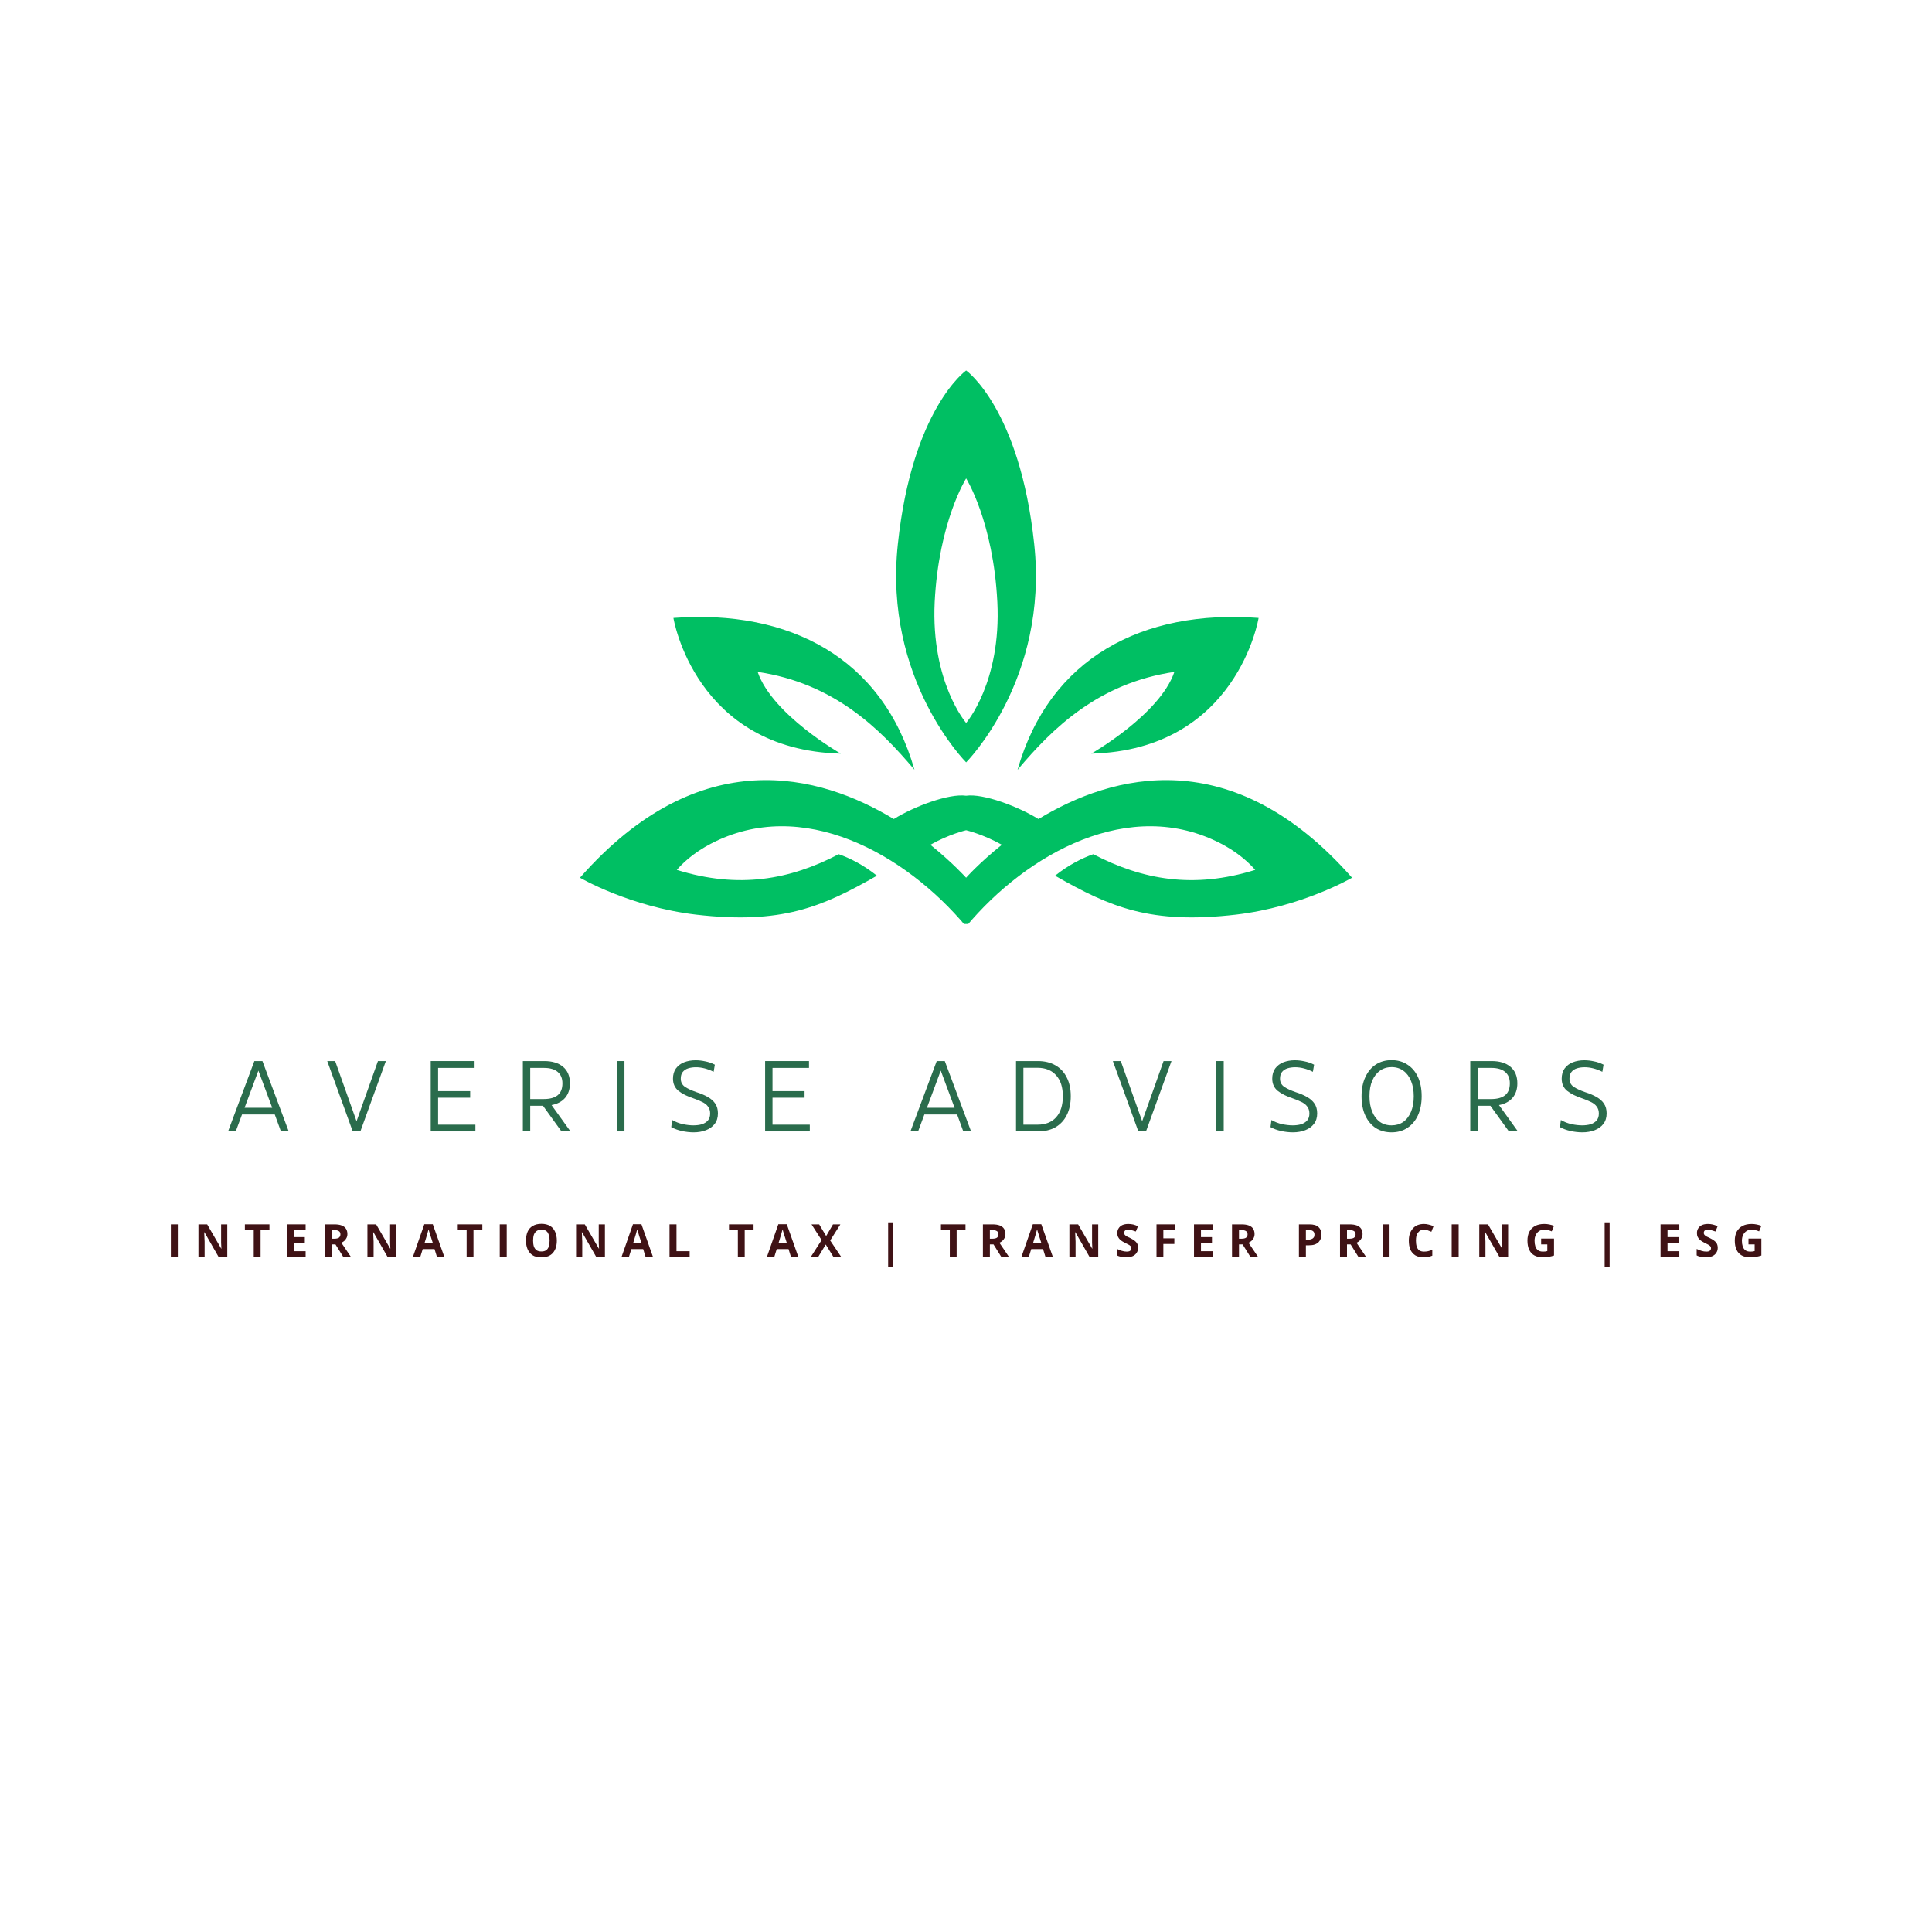<svg xmlns="http://www.w3.org/2000/svg" xmlns:xlink="http://www.w3.org/1999/xlink" width="300" zoomAndPan="magnify" viewBox="0 0 224.88 225" height="300" preserveAspectRatio="xMidYMid meet" version="1.0"><defs><g/><clipPath id="0ed21dd9ab"><path d="M 67.465 43.145 L 157.414 43.145 L 157.414 107.609 L 67.465 107.609 Z M 67.465 43.145 " clip-rule="nonzero"/></clipPath></defs><g clip-path="url(#0ed21dd9ab)"><path fill="#00bf63" d="M 112.457 55.715 C 112.457 55.715 109.266 60.75 108.793 70.113 C 108.348 79.449 112.457 84.195 112.457 84.195 C 112.457 84.195 116.562 79.449 116.09 70.113 C 115.621 60.75 112.457 55.715 112.457 55.715 Z M 118.445 89.648 C 122.16 76.605 133.02 70.949 146.516 71.965 C 146.516 71.965 144.031 87.324 127.027 87.77 C 127.027 87.77 135.008 83.23 136.707 78.25 C 127.867 79.555 122.527 84.797 118.449 89.648 Z M 112.457 88.785 C 112.457 88.785 102.801 79.137 104.504 63.359 C 106.176 47.582 112.457 43.145 112.457 43.145 C 112.457 43.145 118.707 47.582 120.383 63.359 C 122.082 79.137 112.457 88.785 112.457 88.785 Z M 106.438 89.648 C 102.723 76.605 91.867 70.949 78.367 71.965 C 78.367 71.965 80.852 87.324 97.859 87.77 C 97.859 87.77 89.879 83.23 88.176 78.25 C 97.02 79.555 102.355 84.797 106.438 89.648 Z M 78.758 101.305 C 79.91 100 81.297 99.012 82.684 98.281 C 93.355 92.672 105.363 99.426 112.453 107.902 C 119.516 99.426 131.523 92.672 142.199 98.281 C 143.586 99.012 144.973 100 146.125 101.305 C 138.93 103.551 132.965 102.453 127.262 99.48 C 126.004 99.922 124.41 100.707 122.812 101.984 C 129.25 105.66 133.934 107.668 143.875 106.52 C 151.617 105.609 157.398 102.219 157.398 102.219 C 143.402 86.309 129.434 90.195 120.879 95.387 C 118.523 93.926 114.441 92.387 112.453 92.672 C 110.441 92.387 106.387 93.926 104.031 95.387 C 95.449 90.195 81.48 86.309 67.484 102.219 C 67.484 102.219 73.266 105.609 81.008 106.52 C 90.949 107.668 95.633 105.66 102.066 101.984 C 100.473 100.707 98.875 99.922 97.621 99.48 C 91.945 102.453 85.953 103.547 78.758 101.305 Z M 116.613 98.383 C 113.973 100.496 112.453 102.219 112.453 102.219 C 112.453 102.219 110.91 100.496 108.293 98.383 C 110.441 97.16 112.453 96.688 112.453 96.688 C 112.453 96.688 114.441 97.16 116.613 98.383 Z M 116.613 98.383 " fill-opacity="1" fill-rule="evenodd"/></g><g fill="#2a6c4c" fill-opacity="1"><g transform="translate(26.252, 131.761)"><g><path d="M 7.312 0 L 6.406 0 L 5.688 -1.969 L 1.875 -1.969 L 1.141 0 L 0.25 0 L 3.312 -8.188 L 4.25 -8.188 Z M 3.781 -7.078 L 2.172 -2.75 L 5.391 -2.75 Z M 3.781 -7.078 "/></g></g></g><g fill="#2a6c4c" fill-opacity="1"><g transform="translate(37.8, 131.761)"><g><path d="M 4.109 0 L 3.219 0 L 0.25 -8.188 L 1.172 -8.188 L 3.656 -1.203 L 3.672 -1.203 L 6.156 -8.188 L 7.078 -8.188 Z M 4.109 0 "/></g></g></g><g fill="#2a6c4c" fill-opacity="1"><g transform="translate(49.102, 131.761)"><g><path d="M 1.859 -3.922 L 1.859 -0.781 L 6.203 -0.781 L 6.203 0 L 1 0 L 1 -8.188 L 6.109 -8.188 L 6.109 -7.391 L 1.859 -7.391 L 1.859 -4.688 L 5.594 -4.688 L 5.594 -3.922 Z M 1.859 -3.922 "/></g></g></g><g fill="#2a6c4c" fill-opacity="1"><g transform="translate(59.831, 131.761)"><g><path d="M 6.547 0 L 5.5 0 L 3.344 -2.984 L 1.859 -2.984 L 1.859 0 L 1 0 L 1 -8.188 L 3.5 -8.188 C 4.426 -8.188 5.156 -7.961 5.688 -7.516 C 6.219 -7.066 6.484 -6.426 6.484 -5.594 C 6.484 -4.906 6.297 -4.344 5.922 -3.906 C 5.555 -3.477 5.031 -3.195 4.344 -3.062 Z M 3.469 -7.391 L 1.859 -7.391 L 1.859 -3.766 L 3.453 -3.766 C 4.141 -3.766 4.672 -3.91 5.047 -4.203 C 5.422 -4.504 5.609 -4.969 5.609 -5.594 C 5.609 -6.176 5.426 -6.617 5.062 -6.922 C 4.695 -7.234 4.164 -7.391 3.469 -7.391 Z M 3.469 -7.391 "/></g></g></g><g fill="#2a6c4c" fill-opacity="1"><g transform="translate(70.806, 131.761)"><g><path d="M 1.859 0 L 1 0 L 1 -8.188 L 1.859 -8.188 Z M 1.859 0 "/></g></g></g><g fill="#2a6c4c" fill-opacity="1"><g transform="translate(77.644, 131.761)"><g><path d="M 3.094 0.109 C 2.625 0.109 2.16 0.055 1.703 -0.047 C 1.242 -0.148 0.832 -0.301 0.469 -0.5 L 0.578 -1.328 C 0.953 -1.109 1.363 -0.945 1.812 -0.844 C 2.258 -0.75 2.672 -0.703 3.047 -0.703 C 3.41 -0.703 3.738 -0.742 4.031 -0.828 C 4.32 -0.922 4.555 -1.066 4.734 -1.266 C 4.91 -1.473 5 -1.742 5 -2.078 C 5 -2.41 4.914 -2.68 4.75 -2.891 C 4.594 -3.109 4.367 -3.285 4.078 -3.422 C 3.785 -3.566 3.445 -3.707 3.062 -3.844 C 2.332 -4.082 1.75 -4.375 1.312 -4.719 C 0.883 -5.07 0.672 -5.547 0.672 -6.141 C 0.672 -6.609 0.785 -7.004 1.016 -7.328 C 1.254 -7.648 1.57 -7.891 1.969 -8.047 C 2.375 -8.203 2.82 -8.281 3.312 -8.281 C 3.676 -8.281 4.047 -8.238 4.422 -8.156 C 4.805 -8.082 5.18 -7.953 5.547 -7.766 L 5.406 -6.938 C 4.695 -7.289 4.008 -7.469 3.344 -7.469 C 3.02 -7.469 2.723 -7.426 2.453 -7.344 C 2.18 -7.258 1.969 -7.117 1.812 -6.922 C 1.656 -6.734 1.578 -6.473 1.578 -6.141 C 1.578 -5.742 1.734 -5.43 2.047 -5.203 C 2.367 -4.984 2.828 -4.77 3.422 -4.562 C 3.922 -4.406 4.359 -4.219 4.734 -4 C 5.109 -3.789 5.395 -3.535 5.594 -3.234 C 5.801 -2.93 5.906 -2.551 5.906 -2.094 C 5.906 -1.613 5.781 -1.207 5.531 -0.875 C 5.281 -0.551 4.941 -0.305 4.516 -0.141 C 4.086 0.023 3.613 0.109 3.094 0.109 Z M 3.094 0.109 "/></g></g></g><g fill="#2a6c4c" fill-opacity="1"><g transform="translate(88.046, 131.761)"><g><path d="M 1.859 -3.922 L 1.859 -0.781 L 6.203 -0.781 L 6.203 0 L 1 0 L 1 -8.188 L 6.109 -8.188 L 6.109 -7.391 L 1.859 -7.391 L 1.859 -4.688 L 5.594 -4.688 L 5.594 -3.922 Z M 1.859 -3.922 "/></g></g></g><g fill="#2a6c4c" fill-opacity="1"><g transform="translate(98.776, 131.761)"><g/></g></g><g fill="#2a6c4c" fill-opacity="1"><g transform="translate(105.719, 131.761)"><g><path d="M 7.312 0 L 6.406 0 L 5.688 -1.969 L 1.875 -1.969 L 1.141 0 L 0.25 0 L 3.312 -8.188 L 4.25 -8.188 Z M 3.781 -7.078 L 2.172 -2.75 L 5.391 -2.75 Z M 3.781 -7.078 "/></g></g></g><g fill="#2a6c4c" fill-opacity="1"><g transform="translate(117.266, 131.761)"><g><path d="M 3.547 0 L 1 0 L 1 -8.188 L 3.547 -8.188 C 4.336 -8.188 5.02 -8.02 5.594 -7.688 C 6.164 -7.363 6.602 -6.895 6.906 -6.281 C 7.219 -5.676 7.375 -4.953 7.375 -4.109 C 7.375 -3.242 7.219 -2.504 6.906 -1.891 C 6.602 -1.285 6.164 -0.816 5.594 -0.484 C 5.02 -0.16 4.336 0 3.547 0 Z M 1.859 -7.406 L 1.859 -0.781 L 3.5 -0.781 C 4.426 -0.781 5.148 -1.066 5.672 -1.641 C 6.191 -2.223 6.453 -3.039 6.453 -4.094 C 6.453 -5.145 6.191 -5.957 5.672 -6.531 C 5.148 -7.113 4.426 -7.406 3.5 -7.406 Z M 1.859 -7.406 "/></g></g></g><g fill="#2a6c4c" fill-opacity="1"><g transform="translate(129.293, 131.761)"><g><path d="M 4.109 0 L 3.219 0 L 0.25 -8.188 L 1.172 -8.188 L 3.656 -1.203 L 3.672 -1.203 L 6.156 -8.188 L 7.078 -8.188 Z M 4.109 0 "/></g></g></g><g fill="#2a6c4c" fill-opacity="1"><g transform="translate(140.595, 131.761)"><g><path d="M 1.859 0 L 1 0 L 1 -8.188 L 1.859 -8.188 Z M 1.859 0 "/></g></g></g><g fill="#2a6c4c" fill-opacity="1"><g transform="translate(147.433, 131.761)"><g><path d="M 3.094 0.109 C 2.625 0.109 2.16 0.055 1.703 -0.047 C 1.242 -0.148 0.832 -0.301 0.469 -0.5 L 0.578 -1.328 C 0.953 -1.109 1.363 -0.945 1.812 -0.844 C 2.258 -0.75 2.672 -0.703 3.047 -0.703 C 3.41 -0.703 3.738 -0.742 4.031 -0.828 C 4.32 -0.922 4.555 -1.066 4.734 -1.266 C 4.91 -1.473 5 -1.742 5 -2.078 C 5 -2.41 4.914 -2.68 4.75 -2.891 C 4.594 -3.109 4.367 -3.285 4.078 -3.422 C 3.785 -3.566 3.445 -3.707 3.062 -3.844 C 2.332 -4.082 1.75 -4.375 1.312 -4.719 C 0.883 -5.07 0.672 -5.547 0.672 -6.141 C 0.672 -6.609 0.785 -7.004 1.016 -7.328 C 1.254 -7.648 1.57 -7.891 1.969 -8.047 C 2.375 -8.203 2.82 -8.281 3.312 -8.281 C 3.676 -8.281 4.047 -8.238 4.422 -8.156 C 4.805 -8.082 5.18 -7.953 5.547 -7.766 L 5.406 -6.938 C 4.695 -7.289 4.008 -7.469 3.344 -7.469 C 3.02 -7.469 2.723 -7.426 2.453 -7.344 C 2.18 -7.258 1.969 -7.117 1.812 -6.922 C 1.656 -6.734 1.578 -6.473 1.578 -6.141 C 1.578 -5.742 1.734 -5.43 2.047 -5.203 C 2.367 -4.984 2.828 -4.77 3.422 -4.562 C 3.922 -4.406 4.359 -4.219 4.734 -4 C 5.109 -3.789 5.395 -3.535 5.594 -3.234 C 5.801 -2.93 5.906 -2.551 5.906 -2.094 C 5.906 -1.613 5.781 -1.207 5.531 -0.875 C 5.281 -0.551 4.941 -0.305 4.516 -0.141 C 4.086 0.023 3.613 0.109 3.094 0.109 Z M 3.094 0.109 "/></g></g></g><g fill="#2a6c4c" fill-opacity="1"><g transform="translate(157.835, 131.761)"><g><path d="M 4.172 0.109 C 3.473 0.109 2.859 -0.055 2.328 -0.391 C 1.805 -0.734 1.398 -1.219 1.109 -1.844 C 0.816 -2.477 0.672 -3.227 0.672 -4.094 C 0.672 -4.945 0.816 -5.688 1.109 -6.312 C 1.398 -6.945 1.805 -7.438 2.328 -7.781 C 2.859 -8.125 3.473 -8.297 4.172 -8.297 C 4.867 -8.297 5.477 -8.125 6 -7.781 C 6.531 -7.445 6.941 -6.969 7.234 -6.344 C 7.523 -5.719 7.672 -4.969 7.672 -4.094 C 7.672 -3.238 7.523 -2.492 7.234 -1.859 C 6.941 -1.234 6.531 -0.75 6 -0.406 C 5.477 -0.062 4.867 0.109 4.172 0.109 Z M 4.172 -0.703 C 4.68 -0.703 5.129 -0.832 5.516 -1.094 C 5.898 -1.363 6.203 -1.754 6.422 -2.266 C 6.641 -2.773 6.75 -3.383 6.75 -4.094 C 6.75 -4.77 6.645 -5.359 6.438 -5.859 C 6.238 -6.367 5.945 -6.766 5.562 -7.047 C 5.176 -7.336 4.711 -7.484 4.172 -7.484 C 3.66 -7.484 3.211 -7.348 2.828 -7.078 C 2.441 -6.805 2.141 -6.422 1.922 -5.922 C 1.703 -5.422 1.594 -4.812 1.594 -4.094 C 1.594 -3.414 1.695 -2.82 1.906 -2.312 C 2.113 -1.801 2.406 -1.406 2.781 -1.125 C 3.164 -0.844 3.629 -0.703 4.172 -0.703 Z M 4.172 -0.703 "/></g></g></g><g fill="#2a6c4c" fill-opacity="1"><g transform="translate(170.166, 131.761)"><g><path d="M 6.547 0 L 5.5 0 L 3.344 -2.984 L 1.859 -2.984 L 1.859 0 L 1 0 L 1 -8.188 L 3.5 -8.188 C 4.426 -8.188 5.156 -7.961 5.688 -7.516 C 6.219 -7.066 6.484 -6.426 6.484 -5.594 C 6.484 -4.906 6.297 -4.344 5.922 -3.906 C 5.555 -3.477 5.031 -3.195 4.344 -3.062 Z M 3.469 -7.391 L 1.859 -7.391 L 1.859 -3.766 L 3.453 -3.766 C 4.141 -3.766 4.672 -3.91 5.047 -4.203 C 5.422 -4.504 5.609 -4.969 5.609 -5.594 C 5.609 -6.176 5.426 -6.617 5.062 -6.922 C 4.695 -7.234 4.164 -7.391 3.469 -7.391 Z M 3.469 -7.391 "/></g></g></g><g fill="#2a6c4c" fill-opacity="1"><g transform="translate(181.141, 131.761)"><g><path d="M 3.094 0.109 C 2.625 0.109 2.16 0.055 1.703 -0.047 C 1.242 -0.148 0.832 -0.301 0.469 -0.5 L 0.578 -1.328 C 0.953 -1.109 1.363 -0.945 1.812 -0.844 C 2.258 -0.75 2.672 -0.703 3.047 -0.703 C 3.41 -0.703 3.738 -0.742 4.031 -0.828 C 4.32 -0.922 4.555 -1.066 4.734 -1.266 C 4.91 -1.473 5 -1.742 5 -2.078 C 5 -2.41 4.914 -2.68 4.75 -2.891 C 4.594 -3.109 4.367 -3.285 4.078 -3.422 C 3.785 -3.566 3.445 -3.707 3.062 -3.844 C 2.332 -4.082 1.75 -4.375 1.312 -4.719 C 0.883 -5.07 0.672 -5.547 0.672 -6.141 C 0.672 -6.609 0.785 -7.004 1.016 -7.328 C 1.254 -7.648 1.57 -7.891 1.969 -8.047 C 2.375 -8.203 2.82 -8.281 3.312 -8.281 C 3.676 -8.281 4.047 -8.238 4.422 -8.156 C 4.805 -8.082 5.18 -7.953 5.547 -7.766 L 5.406 -6.938 C 4.695 -7.289 4.008 -7.469 3.344 -7.469 C 3.02 -7.469 2.723 -7.426 2.453 -7.344 C 2.18 -7.258 1.969 -7.117 1.812 -6.922 C 1.656 -6.734 1.578 -6.473 1.578 -6.141 C 1.578 -5.742 1.734 -5.43 2.047 -5.203 C 2.367 -4.984 2.828 -4.77 3.422 -4.562 C 3.922 -4.406 4.359 -4.219 4.734 -4 C 5.109 -3.789 5.395 -3.535 5.594 -3.234 C 5.801 -2.93 5.906 -2.551 5.906 -2.094 C 5.906 -1.613 5.781 -1.207 5.531 -0.875 C 5.281 -0.551 4.941 -0.305 4.516 -0.141 C 4.086 0.023 3.613 0.109 3.094 0.109 Z M 3.094 0.109 "/></g></g></g><g fill="#3f1215" fill-opacity="1"><g transform="translate(19.37, 146.374)"><g><path d="M 0.469 0 L 0.469 -3.781 L 1.281 -3.781 L 1.281 0 Z M 0.469 0 "/></g></g></g><g fill="#3f1215" fill-opacity="1"><g transform="translate(22.582, 146.374)"><g><path d="M 3.828 0 L 2.812 0 L 1.172 -2.859 L 1.141 -2.859 C 1.148 -2.742 1.156 -2.625 1.156 -2.5 C 1.164 -2.375 1.172 -2.25 1.172 -2.125 C 1.18 -2.008 1.188 -1.895 1.188 -1.781 L 1.188 0 L 0.469 0 L 0.469 -3.781 L 1.484 -3.781 L 3.125 -0.953 L 3.141 -0.953 C 3.141 -1.066 3.133 -1.18 3.125 -1.297 C 3.125 -1.41 3.117 -1.523 3.109 -1.641 C 3.109 -1.754 3.109 -1.867 3.109 -1.984 L 3.109 -3.781 L 3.828 -3.781 Z M 3.828 0 "/></g></g></g><g fill="#3f1215" fill-opacity="1"><g transform="translate(28.35, 146.374)"><g><path d="M 1.938 0 L 1.141 0 L 1.141 -3.109 L 0.109 -3.109 L 0.109 -3.781 L 2.969 -3.781 L 2.969 -3.109 L 1.938 -3.109 Z M 1.938 0 "/></g></g></g><g fill="#3f1215" fill-opacity="1"><g transform="translate(32.877, 146.374)"><g><path d="M 2.656 0 L 0.469 0 L 0.469 -3.781 L 2.656 -3.781 L 2.656 -3.125 L 1.281 -3.125 L 1.281 -2.297 L 2.562 -2.297 L 2.562 -1.641 L 1.281 -1.641 L 1.281 -0.656 L 2.656 -0.656 Z M 2.656 0 "/></g></g></g><g fill="#3f1215" fill-opacity="1"><g transform="translate(37.304, 146.374)"><g><path d="M 1.578 -3.781 C 1.922 -3.781 2.203 -3.738 2.422 -3.656 C 2.648 -3.57 2.816 -3.445 2.922 -3.281 C 3.035 -3.113 3.094 -2.906 3.094 -2.656 C 3.094 -2.477 3.055 -2.32 2.984 -2.188 C 2.922 -2.062 2.836 -1.953 2.734 -1.859 C 2.629 -1.773 2.516 -1.703 2.391 -1.641 L 3.5 0 L 2.609 0 L 1.703 -1.453 L 1.281 -1.453 L 1.281 0 L 0.469 0 L 0.469 -3.781 Z M 1.516 -3.125 L 1.281 -3.125 L 1.281 -2.109 L 1.531 -2.109 C 1.801 -2.109 1.992 -2.148 2.109 -2.234 C 2.223 -2.328 2.281 -2.457 2.281 -2.625 C 2.281 -2.801 2.219 -2.926 2.094 -3 C 1.969 -3.082 1.773 -3.125 1.516 -3.125 Z M 1.516 -3.125 "/></g></g></g><g fill="#3f1215" fill-opacity="1"><g transform="translate(42.261, 146.374)"><g><path d="M 3.828 0 L 2.812 0 L 1.172 -2.859 L 1.141 -2.859 C 1.148 -2.742 1.156 -2.625 1.156 -2.5 C 1.164 -2.375 1.172 -2.25 1.172 -2.125 C 1.18 -2.008 1.188 -1.895 1.188 -1.781 L 1.188 0 L 0.469 0 L 0.469 -3.781 L 1.484 -3.781 L 3.125 -0.953 L 3.141 -0.953 C 3.141 -1.066 3.133 -1.18 3.125 -1.297 C 3.125 -1.41 3.117 -1.523 3.109 -1.641 C 3.109 -1.754 3.109 -1.867 3.109 -1.984 L 3.109 -3.781 L 3.828 -3.781 Z M 3.828 0 "/></g></g></g><g fill="#3f1215" fill-opacity="1"><g transform="translate(48.028, 146.374)"><g><path d="M 2.797 0 L 2.516 -0.906 L 1.141 -0.906 L 0.859 0 L 0 0 L 1.328 -3.797 L 2.312 -3.797 L 3.656 0 Z M 2.328 -1.578 L 2.047 -2.453 C 2.035 -2.516 2.016 -2.586 1.984 -2.672 C 1.953 -2.766 1.922 -2.859 1.891 -2.953 C 1.867 -3.055 1.848 -3.141 1.828 -3.203 C 1.805 -3.141 1.781 -3.055 1.75 -2.953 C 1.727 -2.848 1.703 -2.75 1.672 -2.656 C 1.641 -2.562 1.617 -2.492 1.609 -2.453 L 1.344 -1.578 Z M 2.328 -1.578 "/></g></g></g><g fill="#3f1215" fill-opacity="1"><g transform="translate(53.143, 146.374)"><g><path d="M 1.938 0 L 1.141 0 L 1.141 -3.109 L 0.109 -3.109 L 0.109 -3.781 L 2.969 -3.781 L 2.969 -3.109 L 1.938 -3.109 Z M 1.938 0 "/></g></g></g><g fill="#3f1215" fill-opacity="1"><g transform="translate(57.671, 146.374)"><g><path d="M 0.469 0 L 0.469 -3.781 L 1.281 -3.781 L 1.281 0 Z M 0.469 0 "/></g></g></g><g fill="#3f1215" fill-opacity="1"><g transform="translate(60.883, 146.374)"><g><path d="M 3.906 -1.891 C 3.906 -1.598 3.867 -1.332 3.797 -1.094 C 3.723 -0.863 3.613 -0.66 3.469 -0.484 C 3.32 -0.305 3.133 -0.172 2.906 -0.078 C 2.688 0.004 2.422 0.047 2.109 0.047 C 1.797 0.047 1.523 0.004 1.297 -0.078 C 1.078 -0.172 0.895 -0.305 0.75 -0.484 C 0.602 -0.66 0.492 -0.867 0.422 -1.109 C 0.348 -1.348 0.312 -1.613 0.312 -1.906 C 0.312 -2.289 0.375 -2.629 0.5 -2.922 C 0.625 -3.211 0.82 -3.438 1.094 -3.594 C 1.363 -3.758 1.703 -3.844 2.109 -3.844 C 2.523 -3.844 2.863 -3.758 3.125 -3.594 C 3.383 -3.438 3.578 -3.211 3.703 -2.922 C 3.836 -2.629 3.906 -2.285 3.906 -1.891 Z M 1.141 -1.891 C 1.141 -1.629 1.172 -1.398 1.234 -1.203 C 1.305 -1.016 1.41 -0.867 1.547 -0.766 C 1.691 -0.672 1.879 -0.625 2.109 -0.625 C 2.336 -0.625 2.52 -0.672 2.656 -0.766 C 2.801 -0.867 2.906 -1.016 2.969 -1.203 C 3.031 -1.398 3.062 -1.629 3.062 -1.891 C 3.062 -2.285 2.988 -2.598 2.844 -2.828 C 2.695 -3.055 2.453 -3.172 2.109 -3.172 C 1.891 -3.172 1.707 -3.117 1.562 -3.016 C 1.414 -2.91 1.305 -2.766 1.234 -2.578 C 1.172 -2.391 1.141 -2.16 1.141 -1.891 Z M 1.141 -1.891 "/></g></g></g><g fill="#3f1215" fill-opacity="1"><g transform="translate(66.56, 146.374)"><g><path d="M 3.828 0 L 2.812 0 L 1.172 -2.859 L 1.141 -2.859 C 1.148 -2.742 1.156 -2.625 1.156 -2.5 C 1.164 -2.375 1.172 -2.25 1.172 -2.125 C 1.18 -2.008 1.188 -1.895 1.188 -1.781 L 1.188 0 L 0.469 0 L 0.469 -3.781 L 1.484 -3.781 L 3.125 -0.953 L 3.141 -0.953 C 3.141 -1.066 3.133 -1.18 3.125 -1.297 C 3.125 -1.41 3.117 -1.523 3.109 -1.641 C 3.109 -1.754 3.109 -1.867 3.109 -1.984 L 3.109 -3.781 L 3.828 -3.781 Z M 3.828 0 "/></g></g></g><g fill="#3f1215" fill-opacity="1"><g transform="translate(72.327, 146.374)"><g><path d="M 2.797 0 L 2.516 -0.906 L 1.141 -0.906 L 0.859 0 L 0 0 L 1.328 -3.797 L 2.312 -3.797 L 3.656 0 Z M 2.328 -1.578 L 2.047 -2.453 C 2.035 -2.516 2.016 -2.586 1.984 -2.672 C 1.953 -2.766 1.922 -2.859 1.891 -2.953 C 1.867 -3.055 1.848 -3.141 1.828 -3.203 C 1.805 -3.141 1.781 -3.055 1.75 -2.953 C 1.727 -2.848 1.703 -2.75 1.672 -2.656 C 1.641 -2.562 1.617 -2.492 1.609 -2.453 L 1.344 -1.578 Z M 2.328 -1.578 "/></g></g></g><g fill="#3f1215" fill-opacity="1"><g transform="translate(77.443, 146.374)"><g><path d="M 0.469 0 L 0.469 -3.781 L 1.281 -3.781 L 1.281 -0.656 L 2.812 -0.656 L 2.812 0 Z M 0.469 0 "/></g></g></g><g fill="#3f1215" fill-opacity="1"><g transform="translate(81.895, 146.374)"><g/></g></g><g fill="#3f1215" fill-opacity="1"><g transform="translate(84.73, 146.374)"><g><path d="M 1.938 0 L 1.141 0 L 1.141 -3.109 L 0.109 -3.109 L 0.109 -3.781 L 2.969 -3.781 L 2.969 -3.109 L 1.938 -3.109 Z M 1.938 0 "/></g></g></g><g fill="#3f1215" fill-opacity="1"><g transform="translate(89.257, 146.374)"><g><path d="M 2.797 0 L 2.516 -0.906 L 1.141 -0.906 L 0.859 0 L 0 0 L 1.328 -3.797 L 2.312 -3.797 L 3.656 0 Z M 2.328 -1.578 L 2.047 -2.453 C 2.035 -2.516 2.016 -2.586 1.984 -2.672 C 1.953 -2.766 1.922 -2.859 1.891 -2.953 C 1.867 -3.055 1.848 -3.141 1.828 -3.203 C 1.805 -3.141 1.781 -3.055 1.75 -2.953 C 1.727 -2.848 1.703 -2.75 1.672 -2.656 C 1.641 -2.562 1.617 -2.492 1.609 -2.453 L 1.344 -1.578 Z M 2.328 -1.578 "/></g></g></g><g fill="#3f1215" fill-opacity="1"><g transform="translate(94.372, 146.374)"><g><path d="M 3.531 0 L 2.625 0 L 1.734 -1.438 L 0.859 0 L 0 0 L 1.25 -1.953 L 0.078 -3.781 L 0.969 -3.781 L 1.781 -2.422 L 2.578 -3.781 L 3.438 -3.781 L 2.25 -1.906 Z M 3.531 0 "/></g></g></g><g fill="#3f1215" fill-opacity="1"><g transform="translate(99.366, 146.374)"><g/></g></g><g fill="#3f1215" fill-opacity="1"><g transform="translate(102.201, 146.374)"><g><path d="M 1.172 -4.016 L 1.75 -4.016 L 1.75 1.203 L 1.172 1.203 Z M 1.172 -4.016 "/></g></g></g><g fill="#3f1215" fill-opacity="1"><g transform="translate(106.578, 146.374)"><g/></g></g><g fill="#3f1215" fill-opacity="1"><g transform="translate(109.413, 146.374)"><g><path d="M 1.938 0 L 1.141 0 L 1.141 -3.109 L 0.109 -3.109 L 0.109 -3.781 L 2.969 -3.781 L 2.969 -3.109 L 1.938 -3.109 Z M 1.938 0 "/></g></g></g><g fill="#3f1215" fill-opacity="1"><g transform="translate(113.94, 146.374)"><g><path d="M 1.578 -3.781 C 1.922 -3.781 2.203 -3.738 2.422 -3.656 C 2.648 -3.57 2.816 -3.445 2.922 -3.281 C 3.035 -3.113 3.094 -2.906 3.094 -2.656 C 3.094 -2.477 3.055 -2.32 2.984 -2.188 C 2.922 -2.062 2.836 -1.953 2.734 -1.859 C 2.629 -1.773 2.516 -1.703 2.391 -1.641 L 3.5 0 L 2.609 0 L 1.703 -1.453 L 1.281 -1.453 L 1.281 0 L 0.469 0 L 0.469 -3.781 Z M 1.516 -3.125 L 1.281 -3.125 L 1.281 -2.109 L 1.531 -2.109 C 1.801 -2.109 1.992 -2.148 2.109 -2.234 C 2.223 -2.328 2.281 -2.457 2.281 -2.625 C 2.281 -2.801 2.219 -2.926 2.094 -3 C 1.969 -3.082 1.773 -3.125 1.516 -3.125 Z M 1.516 -3.125 "/></g></g></g><g fill="#3f1215" fill-opacity="1"><g transform="translate(118.897, 146.374)"><g><path d="M 2.797 0 L 2.516 -0.906 L 1.141 -0.906 L 0.859 0 L 0 0 L 1.328 -3.797 L 2.312 -3.797 L 3.656 0 Z M 2.328 -1.578 L 2.047 -2.453 C 2.035 -2.516 2.016 -2.586 1.984 -2.672 C 1.953 -2.766 1.922 -2.859 1.891 -2.953 C 1.867 -3.055 1.848 -3.141 1.828 -3.203 C 1.805 -3.141 1.781 -3.055 1.75 -2.953 C 1.727 -2.848 1.703 -2.75 1.672 -2.656 C 1.641 -2.562 1.617 -2.492 1.609 -2.453 L 1.344 -1.578 Z M 2.328 -1.578 "/></g></g></g><g fill="#3f1215" fill-opacity="1"><g transform="translate(124.012, 146.374)"><g><path d="M 3.828 0 L 2.812 0 L 1.172 -2.859 L 1.141 -2.859 C 1.148 -2.742 1.156 -2.625 1.156 -2.5 C 1.164 -2.375 1.172 -2.25 1.172 -2.125 C 1.18 -2.008 1.188 -1.895 1.188 -1.781 L 1.188 0 L 0.469 0 L 0.469 -3.781 L 1.484 -3.781 L 3.125 -0.953 L 3.141 -0.953 C 3.141 -1.066 3.133 -1.18 3.125 -1.297 C 3.125 -1.41 3.117 -1.523 3.109 -1.641 C 3.109 -1.754 3.109 -1.867 3.109 -1.984 L 3.109 -3.781 L 3.828 -3.781 Z M 3.828 0 "/></g></g></g><g fill="#3f1215" fill-opacity="1"><g transform="translate(129.78, 146.374)"><g><path d="M 2.703 -1.047 C 2.703 -0.828 2.645 -0.633 2.531 -0.469 C 2.426 -0.301 2.27 -0.172 2.062 -0.078 C 1.863 0.004 1.613 0.047 1.312 0.047 C 1.188 0.047 1.062 0.035 0.938 0.016 C 0.812 0.004 0.688 -0.016 0.562 -0.047 C 0.445 -0.078 0.344 -0.117 0.25 -0.172 L 0.25 -0.922 C 0.426 -0.836 0.609 -0.766 0.797 -0.703 C 0.992 -0.641 1.188 -0.609 1.375 -0.609 C 1.508 -0.609 1.613 -0.625 1.688 -0.656 C 1.77 -0.695 1.828 -0.742 1.859 -0.797 C 1.898 -0.859 1.922 -0.93 1.922 -1.016 C 1.922 -1.109 1.891 -1.188 1.828 -1.25 C 1.766 -1.32 1.676 -1.383 1.562 -1.438 C 1.445 -1.5 1.32 -1.562 1.188 -1.625 C 1.102 -1.664 1.008 -1.719 0.906 -1.781 C 0.801 -1.844 0.703 -1.914 0.609 -2 C 0.516 -2.082 0.438 -2.188 0.375 -2.312 C 0.312 -2.438 0.281 -2.586 0.281 -2.766 C 0.281 -2.984 0.332 -3.172 0.438 -3.328 C 0.539 -3.492 0.688 -3.617 0.875 -3.703 C 1.07 -3.785 1.301 -3.828 1.562 -3.828 C 1.758 -3.828 1.945 -3.805 2.125 -3.766 C 2.301 -3.723 2.488 -3.656 2.688 -3.562 L 2.438 -2.953 C 2.258 -3.016 2.098 -3.066 1.953 -3.109 C 1.816 -3.148 1.68 -3.172 1.547 -3.172 C 1.441 -3.172 1.352 -3.156 1.281 -3.125 C 1.207 -3.094 1.156 -3.047 1.125 -2.984 C 1.094 -2.93 1.078 -2.863 1.078 -2.781 C 1.078 -2.695 1.102 -2.625 1.156 -2.562 C 1.207 -2.5 1.285 -2.438 1.391 -2.375 C 1.492 -2.32 1.625 -2.258 1.781 -2.188 C 1.977 -2.094 2.145 -1.992 2.281 -1.891 C 2.414 -1.797 2.52 -1.68 2.594 -1.547 C 2.664 -1.41 2.703 -1.242 2.703 -1.047 Z M 2.703 -1.047 "/></g></g></g><g fill="#3f1215" fill-opacity="1"><g transform="translate(134.157, 146.374)"><g><path d="M 1.266 0 L 0.469 0 L 0.469 -3.781 L 2.641 -3.781 L 2.641 -3.125 L 1.266 -3.125 L 1.266 -2.156 L 2.547 -2.156 L 2.547 -1.5 L 1.266 -1.5 Z M 1.266 0 "/></g></g></g><g fill="#3f1215" fill-opacity="1"><g transform="translate(138.524, 146.374)"><g><path d="M 2.656 0 L 0.469 0 L 0.469 -3.781 L 2.656 -3.781 L 2.656 -3.125 L 1.281 -3.125 L 1.281 -2.297 L 2.562 -2.297 L 2.562 -1.641 L 1.281 -1.641 L 1.281 -0.656 L 2.656 -0.656 Z M 2.656 0 "/></g></g></g><g fill="#3f1215" fill-opacity="1"><g transform="translate(142.951, 146.374)"><g><path d="M 1.578 -3.781 C 1.922 -3.781 2.203 -3.738 2.422 -3.656 C 2.648 -3.57 2.816 -3.445 2.922 -3.281 C 3.035 -3.113 3.094 -2.906 3.094 -2.656 C 3.094 -2.477 3.055 -2.32 2.984 -2.188 C 2.922 -2.062 2.836 -1.953 2.734 -1.859 C 2.629 -1.773 2.516 -1.703 2.391 -1.641 L 3.5 0 L 2.609 0 L 1.703 -1.453 L 1.281 -1.453 L 1.281 0 L 0.469 0 L 0.469 -3.781 Z M 1.516 -3.125 L 1.281 -3.125 L 1.281 -2.109 L 1.531 -2.109 C 1.801 -2.109 1.992 -2.148 2.109 -2.234 C 2.223 -2.328 2.281 -2.457 2.281 -2.625 C 2.281 -2.801 2.219 -2.926 2.094 -3 C 1.969 -3.082 1.773 -3.125 1.516 -3.125 Z M 1.516 -3.125 "/></g></g></g><g fill="#3f1215" fill-opacity="1"><g transform="translate(147.908, 146.374)"><g/></g></g><g fill="#3f1215" fill-opacity="1"><g transform="translate(150.743, 146.374)"><g><path d="M 1.688 -3.781 C 2.176 -3.781 2.531 -3.676 2.75 -3.469 C 2.977 -3.258 3.094 -2.973 3.094 -2.609 C 3.094 -2.441 3.066 -2.281 3.016 -2.125 C 2.961 -1.977 2.879 -1.844 2.766 -1.719 C 2.648 -1.602 2.5 -1.508 2.312 -1.438 C 2.125 -1.375 1.895 -1.344 1.625 -1.344 L 1.281 -1.344 L 1.281 0 L 0.469 0 L 0.469 -3.781 Z M 1.641 -3.125 L 1.281 -3.125 L 1.281 -2 L 1.547 -2 C 1.691 -2 1.816 -2.02 1.922 -2.062 C 2.035 -2.102 2.125 -2.164 2.188 -2.25 C 2.25 -2.332 2.281 -2.441 2.281 -2.578 C 2.281 -2.766 2.227 -2.898 2.125 -2.984 C 2.02 -3.078 1.859 -3.125 1.641 -3.125 Z M 1.641 -3.125 "/></g></g></g><g fill="#3f1215" fill-opacity="1"><g transform="translate(155.529, 146.374)"><g><path d="M 1.578 -3.781 C 1.922 -3.781 2.203 -3.738 2.422 -3.656 C 2.648 -3.57 2.816 -3.445 2.922 -3.281 C 3.035 -3.113 3.094 -2.906 3.094 -2.656 C 3.094 -2.477 3.055 -2.32 2.984 -2.188 C 2.922 -2.062 2.836 -1.953 2.734 -1.859 C 2.629 -1.773 2.516 -1.703 2.391 -1.641 L 3.5 0 L 2.609 0 L 1.703 -1.453 L 1.281 -1.453 L 1.281 0 L 0.469 0 L 0.469 -3.781 Z M 1.516 -3.125 L 1.281 -3.125 L 1.281 -2.109 L 1.531 -2.109 C 1.801 -2.109 1.992 -2.148 2.109 -2.234 C 2.223 -2.328 2.281 -2.457 2.281 -2.625 C 2.281 -2.801 2.219 -2.926 2.094 -3 C 1.969 -3.082 1.773 -3.125 1.516 -3.125 Z M 1.516 -3.125 "/></g></g></g><g fill="#3f1215" fill-opacity="1"><g transform="translate(160.486, 146.374)"><g><path d="M 0.469 0 L 0.469 -3.781 L 1.281 -3.781 L 1.281 0 Z M 0.469 0 "/></g></g></g><g fill="#3f1215" fill-opacity="1"><g transform="translate(163.699, 146.374)"><g><path d="M 2.078 -3.172 C 1.93 -3.172 1.797 -3.141 1.672 -3.078 C 1.555 -3.016 1.457 -2.926 1.375 -2.812 C 1.289 -2.707 1.227 -2.57 1.188 -2.406 C 1.156 -2.25 1.141 -2.07 1.141 -1.875 C 1.141 -1.613 1.172 -1.383 1.234 -1.188 C 1.297 -1 1.395 -0.852 1.531 -0.75 C 1.676 -0.656 1.859 -0.609 2.078 -0.609 C 2.234 -0.609 2.391 -0.625 2.547 -0.656 C 2.703 -0.695 2.867 -0.75 3.047 -0.812 L 3.047 -0.141 C 2.879 -0.066 2.711 -0.02 2.547 0 C 2.391 0.031 2.207 0.047 2 0.047 C 1.613 0.047 1.297 -0.031 1.047 -0.188 C 0.797 -0.352 0.609 -0.578 0.484 -0.859 C 0.367 -1.148 0.312 -1.492 0.312 -1.891 C 0.312 -2.172 0.348 -2.43 0.422 -2.672 C 0.504 -2.91 0.617 -3.113 0.766 -3.281 C 0.91 -3.457 1.094 -3.594 1.312 -3.688 C 1.539 -3.781 1.797 -3.828 2.078 -3.828 C 2.266 -3.828 2.453 -3.801 2.641 -3.75 C 2.836 -3.707 3.02 -3.645 3.188 -3.562 L 2.938 -2.922 C 2.789 -2.984 2.645 -3.039 2.5 -3.094 C 2.352 -3.145 2.211 -3.172 2.078 -3.172 Z M 2.078 -3.172 "/></g></g></g><g fill="#3f1215" fill-opacity="1"><g transform="translate(168.534, 146.374)"><g><path d="M 0.469 0 L 0.469 -3.781 L 1.281 -3.781 L 1.281 0 Z M 0.469 0 "/></g></g></g><g fill="#3f1215" fill-opacity="1"><g transform="translate(171.747, 146.374)"><g><path d="M 3.828 0 L 2.812 0 L 1.172 -2.859 L 1.141 -2.859 C 1.148 -2.742 1.156 -2.625 1.156 -2.5 C 1.164 -2.375 1.172 -2.25 1.172 -2.125 C 1.18 -2.008 1.188 -1.895 1.188 -1.781 L 1.188 0 L 0.469 0 L 0.469 -3.781 L 1.484 -3.781 L 3.125 -0.953 L 3.141 -0.953 C 3.141 -1.066 3.133 -1.18 3.125 -1.297 C 3.125 -1.41 3.117 -1.523 3.109 -1.641 C 3.109 -1.754 3.109 -1.867 3.109 -1.984 L 3.109 -3.781 L 3.828 -3.781 Z M 3.828 0 "/></g></g></g><g fill="#3f1215" fill-opacity="1"><g transform="translate(177.514, 146.374)"><g><path d="M 1.906 -2.125 L 3.406 -2.125 L 3.406 -0.156 C 3.207 -0.094 3 -0.039 2.781 0 C 2.57 0.031 2.332 0.047 2.062 0.047 C 1.688 0.047 1.367 -0.023 1.109 -0.172 C 0.848 -0.316 0.648 -0.535 0.516 -0.828 C 0.379 -1.117 0.312 -1.473 0.312 -1.891 C 0.312 -2.285 0.383 -2.629 0.531 -2.922 C 0.688 -3.211 0.91 -3.438 1.203 -3.594 C 1.492 -3.75 1.852 -3.828 2.281 -3.828 C 2.477 -3.828 2.676 -3.805 2.875 -3.766 C 3.07 -3.723 3.25 -3.672 3.406 -3.609 L 3.141 -2.969 C 3.023 -3.02 2.891 -3.066 2.734 -3.109 C 2.586 -3.148 2.438 -3.172 2.281 -3.172 C 2.039 -3.172 1.836 -3.113 1.672 -3 C 1.504 -2.895 1.375 -2.742 1.281 -2.547 C 1.188 -2.359 1.141 -2.133 1.141 -1.875 C 1.141 -1.633 1.172 -1.414 1.234 -1.219 C 1.297 -1.031 1.398 -0.879 1.547 -0.766 C 1.691 -0.66 1.883 -0.609 2.125 -0.609 C 2.227 -0.609 2.32 -0.613 2.406 -0.625 C 2.488 -0.645 2.562 -0.66 2.625 -0.672 L 2.625 -1.453 L 1.906 -1.453 Z M 1.906 -2.125 "/></g></g></g><g fill="#3f1215" fill-opacity="1"><g transform="translate(182.811, 146.374)"><g/></g></g><g fill="#3f1215" fill-opacity="1"><g transform="translate(185.645, 146.374)"><g><path d="M 1.172 -4.016 L 1.75 -4.016 L 1.75 1.203 L 1.172 1.203 Z M 1.172 -4.016 "/></g></g></g><g fill="#3f1215" fill-opacity="1"><g transform="translate(190.023, 146.374)"><g/></g></g><g fill="#3f1215" fill-opacity="1"><g transform="translate(192.857, 146.374)"><g><path d="M 2.656 0 L 0.469 0 L 0.469 -3.781 L 2.656 -3.781 L 2.656 -3.125 L 1.281 -3.125 L 1.281 -2.297 L 2.562 -2.297 L 2.562 -1.641 L 1.281 -1.641 L 1.281 -0.656 L 2.656 -0.656 Z M 2.656 0 "/></g></g></g><g fill="#3f1215" fill-opacity="1"><g transform="translate(197.284, 146.374)"><g><path d="M 2.703 -1.047 C 2.703 -0.828 2.645 -0.633 2.531 -0.469 C 2.426 -0.301 2.27 -0.172 2.062 -0.078 C 1.863 0.004 1.613 0.047 1.312 0.047 C 1.188 0.047 1.062 0.035 0.938 0.016 C 0.812 0.004 0.688 -0.016 0.562 -0.047 C 0.445 -0.078 0.344 -0.117 0.25 -0.172 L 0.25 -0.922 C 0.426 -0.836 0.609 -0.766 0.797 -0.703 C 0.992 -0.641 1.188 -0.609 1.375 -0.609 C 1.508 -0.609 1.613 -0.625 1.688 -0.656 C 1.77 -0.695 1.828 -0.742 1.859 -0.797 C 1.898 -0.859 1.922 -0.93 1.922 -1.016 C 1.922 -1.109 1.891 -1.188 1.828 -1.25 C 1.766 -1.32 1.676 -1.383 1.562 -1.438 C 1.445 -1.5 1.32 -1.562 1.188 -1.625 C 1.102 -1.664 1.008 -1.719 0.906 -1.781 C 0.801 -1.844 0.703 -1.914 0.609 -2 C 0.516 -2.082 0.438 -2.188 0.375 -2.312 C 0.312 -2.438 0.281 -2.586 0.281 -2.766 C 0.281 -2.984 0.332 -3.172 0.438 -3.328 C 0.539 -3.492 0.688 -3.617 0.875 -3.703 C 1.07 -3.785 1.301 -3.828 1.562 -3.828 C 1.758 -3.828 1.945 -3.805 2.125 -3.766 C 2.301 -3.723 2.488 -3.656 2.688 -3.562 L 2.438 -2.953 C 2.258 -3.016 2.098 -3.066 1.953 -3.109 C 1.816 -3.148 1.68 -3.172 1.547 -3.172 C 1.441 -3.172 1.352 -3.156 1.281 -3.125 C 1.207 -3.094 1.156 -3.047 1.125 -2.984 C 1.094 -2.93 1.078 -2.863 1.078 -2.781 C 1.078 -2.695 1.102 -2.625 1.156 -2.562 C 1.207 -2.5 1.285 -2.438 1.391 -2.375 C 1.492 -2.32 1.625 -2.258 1.781 -2.188 C 1.977 -2.094 2.145 -1.992 2.281 -1.891 C 2.414 -1.797 2.52 -1.68 2.594 -1.547 C 2.664 -1.41 2.703 -1.242 2.703 -1.047 Z M 2.703 -1.047 "/></g></g></g><g fill="#3f1215" fill-opacity="1"><g transform="translate(201.661, 146.374)"><g><path d="M 1.906 -2.125 L 3.406 -2.125 L 3.406 -0.156 C 3.207 -0.094 3 -0.039 2.781 0 C 2.57 0.031 2.332 0.047 2.062 0.047 C 1.688 0.047 1.367 -0.023 1.109 -0.172 C 0.848 -0.316 0.648 -0.535 0.516 -0.828 C 0.379 -1.117 0.312 -1.473 0.312 -1.891 C 0.312 -2.285 0.383 -2.629 0.531 -2.922 C 0.688 -3.211 0.91 -3.438 1.203 -3.594 C 1.492 -3.75 1.852 -3.828 2.281 -3.828 C 2.477 -3.828 2.676 -3.805 2.875 -3.766 C 3.07 -3.723 3.25 -3.672 3.406 -3.609 L 3.141 -2.969 C 3.023 -3.02 2.891 -3.066 2.734 -3.109 C 2.586 -3.148 2.438 -3.172 2.281 -3.172 C 2.039 -3.172 1.836 -3.113 1.672 -3 C 1.504 -2.895 1.375 -2.742 1.281 -2.547 C 1.188 -2.359 1.141 -2.133 1.141 -1.875 C 1.141 -1.633 1.172 -1.414 1.234 -1.219 C 1.297 -1.031 1.398 -0.879 1.547 -0.766 C 1.691 -0.66 1.883 -0.609 2.125 -0.609 C 2.227 -0.609 2.32 -0.613 2.406 -0.625 C 2.488 -0.645 2.562 -0.66 2.625 -0.672 L 2.625 -1.453 L 1.906 -1.453 Z M 1.906 -2.125 "/></g></g></g></svg>